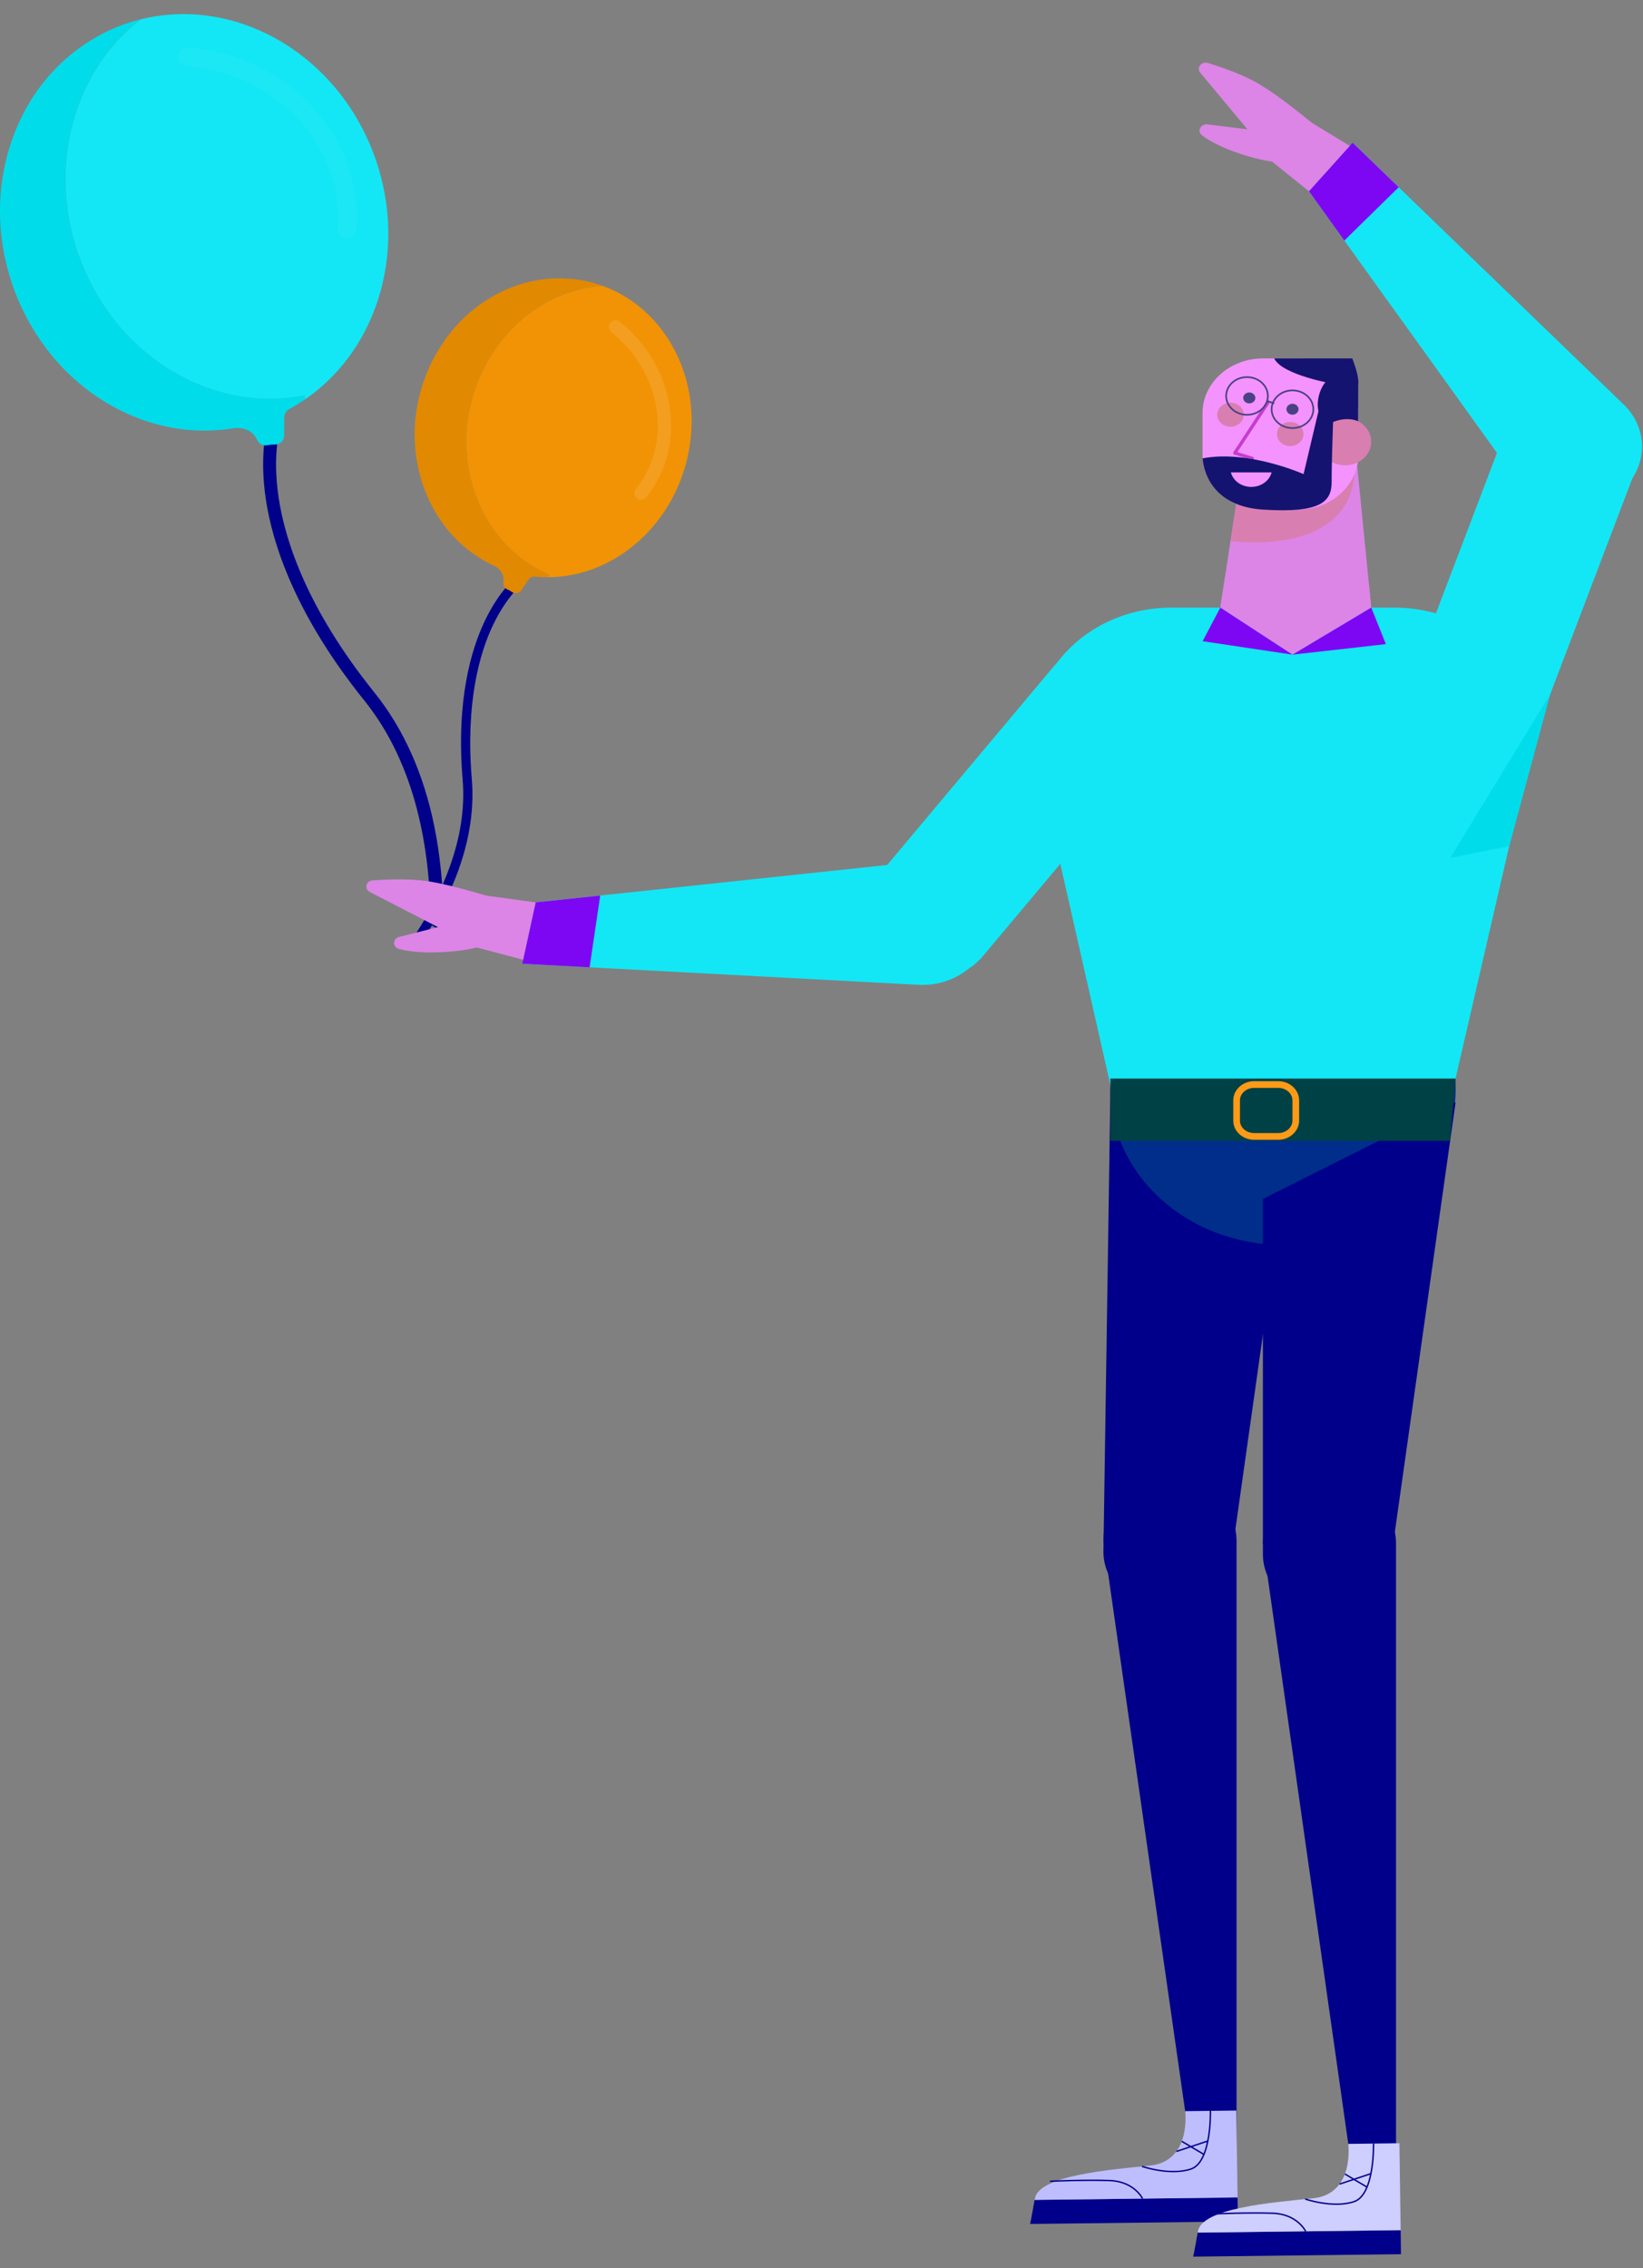 <svg width="100" height="138" viewBox="0 0 100 138" fill="none" xmlns="http://www.w3.org/2000/svg">
<rect x="0" y="0" width="100" height="138" fill="#808080" stroke="none"/>
<path d="M27.618 53.679C28.513 51.517 28.885 49.402 28.716 47.396C28.327 42.738 29.196 39.75 29.992 38.064C30.852 36.243 31.817 35.508 31.825 35.5L31.492 35.045C31.449 35.076 30.429 35.85 29.508 37.779C28.669 39.534 27.756 42.63 28.158 47.443C28.457 51.032 26.887 54.44 25.17 57.022C25.084 57.151 25.118 57.324 25.248 57.411C25.378 57.497 25.555 57.463 25.642 57.333C26.459 56.105 27.121 54.885 27.618 53.679Z" fill="#01008A"/>
<path d="M32.175 35.253C32.257 35.136 32.395 35.076 32.538 35.089C32.811 35.115 33.079 35.123 33.347 35.123C33.377 35.072 33.403 35.015 33.433 34.963C33.425 34.959 33.416 34.955 33.407 34.95C32.028 34.362 30.878 33.398 30.026 32.191C29.083 30.851 28.508 29.212 28.404 27.469C28.344 26.449 28.443 25.394 28.72 24.339C28.776 24.118 28.845 23.906 28.919 23.694C29.317 22.514 29.918 21.459 30.661 20.564C31.561 19.487 32.668 18.639 33.892 18.09C34.778 17.692 35.725 17.459 36.689 17.398C36.469 17.32 36.244 17.247 36.015 17.186C35.5 17.048 34.981 16.974 34.467 16.948C33.182 16.879 31.911 17.126 30.744 17.649C29.52 18.198 28.413 19.041 27.513 20.122C26.77 21.018 26.169 22.073 25.771 23.253C25.697 23.465 25.632 23.677 25.572 23.898C25.291 24.953 25.191 26.008 25.256 27.028C25.36 28.771 25.935 30.41 26.878 31.75C27.682 32.892 28.759 33.813 30.039 34.41C30.039 34.41 30.761 34.712 30.64 35.43C30.61 35.603 30.696 35.781 30.856 35.85C30.956 35.893 31.064 35.949 31.167 36.023C31.349 36.148 31.596 36.105 31.721 35.928L32.175 35.253Z" fill="#E28902"/>
<path d="M36.88 34.28C38.312 33.571 39.575 32.451 40.5 31.024C41.049 30.176 41.481 29.216 41.763 28.174C41.814 27.971 41.862 27.772 41.901 27.569C42.143 26.362 42.156 25.165 41.966 24.027C41.732 22.648 41.205 21.364 40.431 20.278C39.505 18.977 38.225 17.956 36.69 17.398C35.721 17.459 34.779 17.697 33.892 18.09C32.669 18.639 31.562 19.483 30.662 20.564C29.918 21.459 29.317 22.514 28.919 23.694C28.846 23.906 28.781 24.118 28.721 24.339C28.439 25.394 28.34 26.449 28.405 27.469C28.509 29.212 29.084 30.851 30.026 32.191C30.878 33.398 32.029 34.362 33.408 34.95C33.417 34.955 33.425 34.959 33.434 34.963C33.404 35.02 33.378 35.072 33.347 35.123C34.576 35.119 35.778 34.825 36.88 34.28Z" fill="#F29305"/>
<g opacity="0.32">
<path opacity="0.32" d="M37.248 19.552C37.391 19.461 37.581 19.465 37.719 19.578C39.367 20.901 40.448 22.734 40.755 24.745C41.066 26.769 40.56 28.723 39.337 30.254C39.194 30.431 38.939 30.457 38.766 30.319C38.593 30.181 38.563 29.921 38.705 29.748C39.786 28.399 40.232 26.665 39.955 24.87C39.678 23.063 38.701 21.407 37.214 20.213C37.036 20.075 37.01 19.815 37.153 19.642C37.175 19.608 37.209 19.578 37.248 19.552Z" fill="white"/>
</g>
<path d="M26.433 50.271C25.78 47.067 24.552 44.33 22.788 42.137C18.693 37.048 17.361 32.909 16.967 30.332C16.539 27.552 17.08 25.947 17.084 25.93L16.345 25.666C16.319 25.735 15.739 27.426 16.18 30.384C16.582 33.069 17.949 37.372 22.178 42.63C25.33 46.548 26.178 51.724 26.208 56.053C26.208 56.269 26.386 56.442 26.602 56.442C26.818 56.442 27 56.26 27 56.04C26.982 53.99 26.796 52.057 26.433 50.271Z" fill="#01008A"/>
<path d="M17.3 25.376C17.305 25.177 17.417 25 17.59 24.901C17.923 24.719 18.243 24.52 18.554 24.308C18.546 24.226 18.537 24.14 18.528 24.053C18.515 24.058 18.502 24.058 18.485 24.062C16.431 24.455 14.342 24.248 12.414 23.513C10.269 22.7 8.327 21.251 6.84 19.314C5.971 18.181 5.257 16.879 4.76 15.439C4.656 15.141 4.565 14.838 4.483 14.54C4.02 12.862 3.891 11.171 4.055 9.554C4.254 7.604 4.877 5.757 5.862 4.166C6.576 3.011 7.488 1.999 8.561 1.173C8.245 1.251 7.93 1.346 7.618 1.455C6.913 1.701 6.256 2.017 5.638 2.389C4.094 3.314 2.818 4.59 1.876 6.107C0.89 7.699 0.267 9.545 0.068 11.495C-0.096 13.113 0.033 14.804 0.496 16.481C0.578 16.784 0.669 17.082 0.773 17.381C1.274 18.821 1.988 20.122 2.853 21.255C4.336 23.193 6.282 24.641 8.427 25.454C10.252 26.151 12.219 26.375 14.165 26.064C14.165 26.064 15.238 25.848 15.657 26.777C15.756 27.002 15.994 27.136 16.236 27.093C16.384 27.067 16.556 27.046 16.729 27.05C17.036 27.054 17.287 26.812 17.292 26.505L17.3 25.376Z" fill="#00DCEA"/>
<path d="M21.983 20.568C23.09 18.626 23.674 16.343 23.631 13.969C23.605 12.555 23.354 11.106 22.861 9.684C22.766 9.407 22.658 9.139 22.55 8.875C21.888 7.288 20.963 5.891 19.856 4.728C18.507 3.314 16.894 2.242 15.147 1.589C13.054 0.806 10.779 0.624 8.561 1.178C7.488 2.004 6.58 3.016 5.862 4.17C4.877 5.762 4.254 7.608 4.055 9.558C3.891 11.175 4.02 12.866 4.483 14.544C4.565 14.842 4.656 15.145 4.76 15.444C5.261 16.884 5.971 18.185 6.84 19.318C8.323 21.255 10.269 22.704 12.414 23.517C14.342 24.252 16.431 24.46 18.485 24.066C18.498 24.062 18.511 24.062 18.528 24.058C18.537 24.144 18.546 24.226 18.554 24.313C19.968 23.34 21.131 22.06 21.983 20.568Z" fill="#13E7F5"/>
<g opacity="0.2">
<path opacity="0.2" d="M10.887 3.232C10.982 3.016 11.207 2.873 11.454 2.895C14.399 3.137 17.084 4.417 19.012 6.505C20.954 8.603 21.901 11.266 21.676 13.995C21.65 14.306 21.378 14.54 21.062 14.514C20.751 14.488 20.517 14.216 20.543 13.9C20.742 11.491 19.899 9.139 18.178 7.275C16.444 5.398 14.022 4.244 11.359 4.028C11.047 4.002 10.814 3.729 10.84 3.413C10.848 3.349 10.866 3.288 10.887 3.232Z" fill="#FDE2DE"/>
</g>
<path d="M78.043 72.879L74.936 94.859C74.686 96.619 73.03 97.938 71.061 97.938C68.907 97.938 67.159 96.359 67.159 94.413L67.585 66.258L72.244 67.331C75.683 67.114 78.479 69.791 78.043 72.879Z" fill="#01008A"/>
<path d="M72.134 128.458L75.261 134.923V93.748C75.261 91.728 73.446 90.089 71.21 90.089C68.974 90.089 67.159 91.728 67.159 93.748L72.134 128.458Z" fill="#01008A"/>
<path d="M78.091 75.746C83.894 75.746 88.597 71.498 88.597 66.258C88.597 61.018 83.894 56.771 78.091 56.771C72.289 56.771 67.585 61.018 67.585 66.258C67.585 71.498 72.289 75.746 78.091 75.746Z" fill="#002E8A"/>
<path d="M82.602 28.317L83.459 36.97H74.275L75.548 28.615L82.602 28.317Z" fill="#DC85E6"/>
<path d="M76.861 31.011H79.001C81.017 31.011 82.669 29.519 82.669 27.699V25.121C82.669 23.301 81.017 21.809 79.001 21.809H76.861C74.845 21.809 73.192 23.301 73.192 25.121V27.699C73.192 29.519 74.845 31.011 76.861 31.011Z" fill="#F493FE"/>
<path d="M82.439 28.849C82.439 28.849 81.798 30.734 79.427 30.985C77.057 31.236 75.242 30.665 75.242 30.665L74.897 32.922C74.892 32.927 82.061 33.938 82.439 28.849Z" fill="#D97EB0"/>
<path d="M78.297 24.901C78.297 25.087 78.465 25.234 78.666 25.234C78.867 25.234 79.035 25.082 79.035 24.901C79.035 24.719 78.867 24.568 78.666 24.568C78.465 24.568 78.297 24.719 78.297 24.901Z" fill="#4A4185"/>
<path d="M75.668 24.213C75.668 24.399 75.836 24.546 76.037 24.546C76.243 24.546 76.406 24.395 76.406 24.213C76.406 24.032 76.238 23.88 76.037 23.88C75.831 23.88 75.668 24.027 75.668 24.213Z" fill="#4A4185"/>
<path d="M81.87 28.313C82.748 28.313 83.459 27.67 83.459 26.877C83.459 26.084 82.748 25.441 81.87 25.441C80.992 25.441 80.28 26.084 80.28 26.877C80.28 27.67 80.992 28.313 81.87 28.313Z" fill="#D97EB0"/>
<path d="M80.725 25.878C80.725 25.878 79.973 25.251 80.275 24.066C80.581 22.881 81.491 22.695 81.491 22.695L82.664 23.188V25.636C82.669 25.636 81.874 25.212 80.725 25.878Z" fill="#141370"/>
<path d="M74.275 36.97H71.32C65.99 36.97 62.002 41.385 63.069 46.098L67.638 66.258H88.444L93.094 46.129C94.186 41.407 90.192 36.97 84.853 36.97H74.275Z" fill="#13E7F5"/>
<path d="M83.311 35.478L83.459 36.97L78.666 39.833L74.275 36.97L74.562 35.08L83.311 35.478Z" fill="#DC85E6"/>
<path d="M53.981 58.898C55.82 60.157 58.439 59.828 59.832 58.167L70.746 45.16C72.139 43.499 71.775 41.134 69.936 39.876C68.097 38.617 65.478 38.946 64.085 40.606L53.172 53.614C51.783 55.274 52.147 57.64 53.981 58.898Z" fill="#13E7F5"/>
<path d="M77.718 26.41C77.718 26.816 78.082 27.141 78.527 27.141C78.977 27.141 79.336 26.812 79.336 26.41C79.336 26.003 78.972 25.679 78.527 25.679C78.082 25.675 77.718 26.003 77.718 26.41Z" fill="#D97EB0"/>
<path d="M74.083 25.234C74.083 25.64 74.447 25.965 74.892 25.965C75.343 25.965 75.702 25.636 75.702 25.234C75.702 24.832 75.338 24.503 74.892 24.503C74.447 24.503 74.083 24.832 74.083 25.234Z" fill="#D97EB0"/>
<path d="M55.652 52.455L32.6 54.907L31.785 58.639L55.891 59.923C58.405 60.057 60.474 58.154 60.278 55.889C60.096 53.765 57.993 52.209 55.652 52.455Z" fill="#13E7F5"/>
<path d="M36.531 54.492L35.885 58.859L31.785 58.639L32.6 54.907L36.531 54.492Z" fill="#7E07F3"/>
<path d="M30.588 54.812C30.588 54.812 30.866 56.983 29.463 57.514C28.371 57.929 25.714 58.137 24.282 57.739C23.88 57.627 23.889 57.112 24.296 57.008L26.657 56.412L22.51 54.276C22.151 54.09 22.271 53.592 22.687 53.566C23.654 53.502 24.962 53.462 25.972 53.61C27.787 53.878 30.588 54.812 30.588 54.812Z" fill="#DC85E6"/>
<path d="M29.023 57.653L31.838 58.397L32.599 54.907L29.568 54.492L29.023 57.653Z" fill="#DC85E6"/>
<path d="M96.925 23.889C99.108 24.568 100.267 26.713 99.515 28.68L93.64 44.114C92.888 46.085 90.513 47.132 88.334 46.453C86.15 45.774 84.992 43.629 85.743 41.662L91.619 26.228C92.366 24.261 94.741 23.214 96.925 23.889Z" fill="#13E7F5"/>
<path d="M88.593 67.071L84.642 95.014C84.393 96.775 82.736 98.093 80.768 98.093C78.613 98.093 76.865 96.515 76.865 94.569V72.952L88.593 67.071Z" fill="#01008A"/>
<path d="M82.061 130.443L84.968 135.083V93.907C84.968 91.888 83.153 90.249 80.916 90.249C78.68 90.249 76.865 91.888 76.865 93.907L82.061 130.443Z" fill="#01008A"/>
<path d="M92.304 29.216L79.667 11.638L82.324 8.685L98.821 24.611C100.54 26.272 100.243 28.922 98.184 30.237C96.259 31.465 93.587 31.002 92.304 29.216Z" fill="#13E7F5"/>
<path d="M81.822 14.635L85.13 11.392L82.324 8.685L79.667 11.634L81.822 14.635Z" fill="#7E07F3"/>
<path d="M80.232 7.803C80.232 7.803 79.537 9.896 78.014 9.883C76.832 9.874 74.299 9.117 73.159 8.235C72.838 7.989 73.073 7.517 73.489 7.569L75.922 7.867L73.049 4.421C72.8 4.123 73.13 3.708 73.523 3.833C74.438 4.118 75.659 4.551 76.52 5.048C78.067 5.939 80.232 7.803 80.232 7.803Z" fill="#DC85E6"/>
<path d="M79.715 7.396L82.152 8.875L79.667 11.634L77.373 9.796L79.715 7.396Z" fill="#DC85E6"/>
<path d="M94.358 42.228L88.267 52.2L91.863 51.482L94.358 42.228Z" fill="#00DCEA"/>
<path d="M67.585 69.415V65.627H88.593L88.253 69.415H67.585Z" fill="#004145"/>
<path d="M76.334 69.147H77.799C78.388 69.147 78.867 68.714 78.867 68.182V66.954C78.867 66.422 78.388 65.99 77.799 65.99H76.334C75.745 65.99 75.266 66.422 75.266 66.954V68.182C75.261 68.714 75.74 69.147 76.334 69.147Z" stroke="#FF9A17" stroke-width="0.407" stroke-miterlimit="10"/>
<path d="M77.167 24.503L75.156 27.564L76.214 27.889" stroke="#C53CCF" stroke-width="0.203" stroke-miterlimit="10" stroke-linecap="round" stroke-linejoin="round"/>
<path d="M81.223 23.37C81.223 23.37 78.024 22.825 77.555 21.809H82.305C82.305 21.809 82.669 22.721 82.669 23.188C82.669 23.655 82.439 23.88 82.439 23.88L81.223 23.37Z" fill="#141370"/>
<path d="M80.275 24.901L79.341 28.849C79.341 28.849 75.999 27.357 73.197 27.889C73.197 27.889 73.255 30.773 76.861 31.007C80.466 31.24 81.055 30.492 81.05 29.299C81.046 28.105 81.137 25.675 81.137 25.675L80.275 24.901Z" fill="#141370"/>
<path d="M77.397 28.745C77.263 29.251 76.76 29.627 76.157 29.627C75.553 29.627 75.05 29.251 74.916 28.745H77.397Z" fill="#F493FE"/>
<path d="M78.666 26.047C79.367 26.047 79.935 25.534 79.935 24.901C79.935 24.268 79.367 23.755 78.666 23.755C77.965 23.755 77.397 24.268 77.397 24.901C77.397 25.534 77.965 26.047 78.666 26.047Z" stroke="#4A4185" stroke-width="0.102" stroke-miterlimit="10"/>
<path d="M75.898 25.238C76.599 25.238 77.167 24.725 77.167 24.092C77.167 23.459 76.599 22.946 75.898 22.946C75.197 22.946 74.629 23.459 74.629 24.092C74.629 24.725 75.197 25.238 75.898 25.238Z" stroke="#4A4185" stroke-width="0.102" stroke-miterlimit="10"/>
<path d="M77.555 24.546L77.119 24.399" stroke="#4A4185" stroke-width="0.102" stroke-miterlimit="10"/>
<path d="M78.666 39.833L83.459 36.97L84.35 39.193L78.666 39.833Z" fill="#7E07F3"/>
<path d="M78.666 39.833L73.197 39.015L74.275 36.97L78.666 39.833Z" fill="#7E07F3"/>
<path d="M75.323 133.708L75.343 135.17L62.696 135.321C62.696 135.321 62.739 135.17 62.969 133.859L75.323 133.708Z" fill="#01008A"/>
<path d="M62.988 133.773C63.232 132.381 67.422 132.026 69.979 131.771C72.536 131.516 72.134 128.458 72.134 128.458L75.247 128.42L75.323 133.708L62.974 133.855C62.978 133.829 62.983 133.803 62.988 133.773Z" fill="#BEBEFF"/>
<path d="M69.539 133.777C69.539 133.777 69.041 132.731 67.537 132.679C66.034 132.627 63.912 132.722 63.912 132.722" stroke="#01008A" stroke-width="0.086" stroke-miterlimit="10"/>
<path d="M73.671 128.441C73.671 128.441 73.753 131.559 72.484 131.978C71.215 132.402 69.51 131.818 69.51 131.818" stroke="#01008A" stroke-width="0.086" stroke-miterlimit="10"/>
<path d="M73.513 130.275L71.603 130.906" stroke="#01008A" stroke-width="0.086" stroke-miterlimit="10"/>
<path d="M71.928 130.292L73.274 131.088" stroke="#01008A" stroke-width="0.086" stroke-miterlimit="10"/>
<path d="M85.25 135.697L85.269 137.159L72.623 137.31C72.623 137.31 72.666 137.159 72.896 135.849L85.25 135.697Z" fill="#01008A"/>
<path d="M72.915 135.762C73.159 134.37 77.349 134.015 79.906 133.76C82.463 133.505 82.061 130.448 82.061 130.448L85.174 130.409L85.25 135.697L72.9 135.844C72.905 135.814 72.91 135.788 72.915 135.762Z" fill="#CECEFF"/>
<path d="M79.466 135.766C79.466 135.766 78.968 134.72 77.464 134.668C75.96 134.616 73.839 134.711 73.839 134.711" stroke="#01008A" stroke-width="0.086" stroke-miterlimit="10"/>
<path d="M83.598 130.426C83.598 130.426 83.68 133.544 82.411 133.963C81.142 134.387 79.437 133.803 79.437 133.803" stroke="#01008A" stroke-width="0.086" stroke-miterlimit="10"/>
<path d="M83.44 132.26L81.529 132.895" stroke="#01008A" stroke-width="0.086" stroke-miterlimit="10"/>
<path d="M81.855 132.281L83.201 133.077" stroke="#01008A" stroke-width="0.086" stroke-miterlimit="10"/>
</svg>
